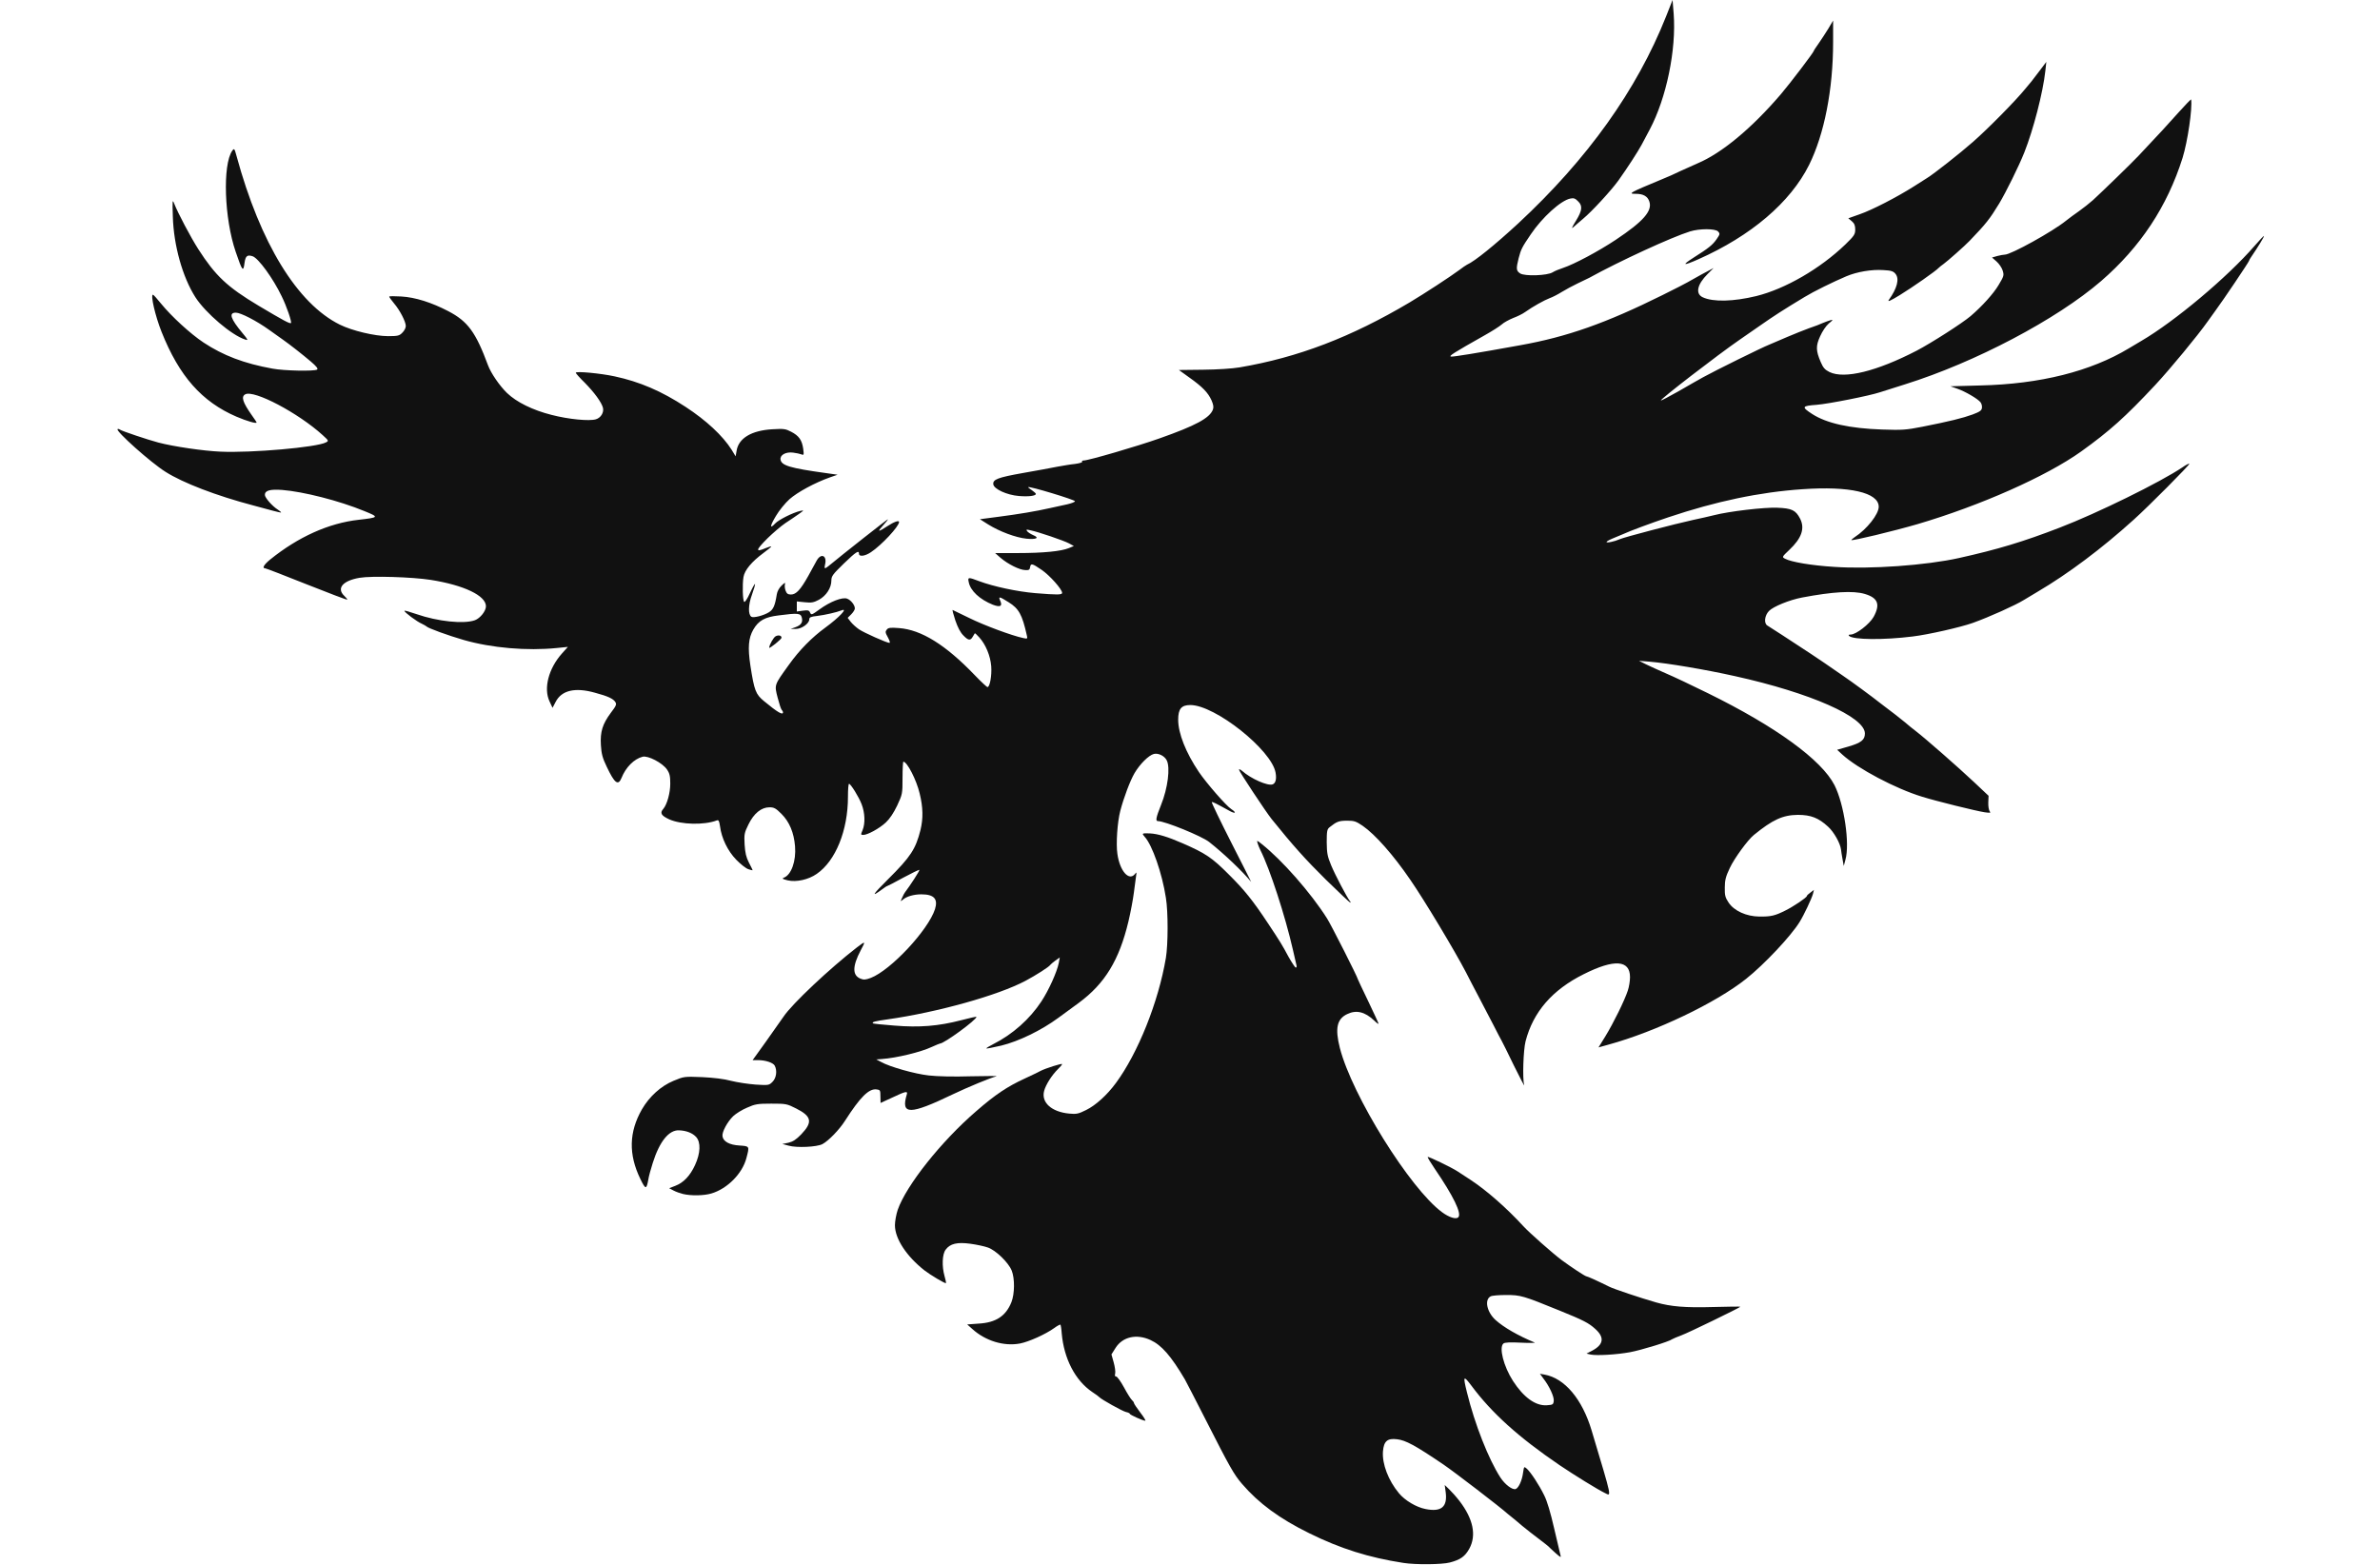 <svg height="96" viewBox="9 17 15553 11326" width="146" xmlns="http://www.w3.org/2000/svg"><g fill="#111"><path d="m9330 11329c-252-39-455-103-682-215-215-106-365-216-486-357-59-69-86-116-267-472-70-137-136-266-147-285-100-169-168-247-248-284-101-47-203-24-254 58l-29 46 16 57c9 32 14 68 11 81-4 15-2 22 7 22 8 0 33 35 57 79 23 43 49 84 57 91s15 17 15 22 21 36 46 69c25 32 41 59 36 59-17 0-112-43-112-50 0-4-12-10-27-13-25-5-180-92-193-107-3-4-26-21-52-38-124-84-205-242-221-425-2-32-7-60-9-62-3-3-23 8-45 24-62 45-185 100-248 112-117 22-250-19-345-105l-37-33 83-6c125-7 197-55 237-155 24-61 25-172 2-229-23-58-116-148-173-167-25-9-82-21-126-27-95-13-147-1-179 43-25 33-28 120-8 191 8 26 12 49 10 51-5 5-114-60-155-92-131-103-214-230-214-327 0-28 9-78 20-111 61-176 315-497 570-716 138-120 224-177 350-235 52-24 104-49 114-55 34-18 156-57 156-49 0 4-14 20-31 37-42 41-87 111-99 156-23 84 53 153 182 165 51 5 66 2 122-26 69-34 151-108 215-195 160-217 308-586 362-906 16-96 17-332 0-435-27-177-99-383-154-442-22-25-19-26 38-24 58 3 128 24 238 72 167 73 212 104 332 224 114 113 176 190 285 355 89 134 102 155 149 243 24 42 47 77 52 77 6 0 8-8 5-17-2-10-14-61-26-113-56-245-166-583-235-720-7-14-16-36-20-49-7-24-7-24 31 6 147 117 354 352 471 537 29 45 223 428 223 440 0 2 34 74 75 159 41 86 75 159 75 163 0 5-15-6-32-23-67-63-129-78-195-46-74 35-89 103-53 245 88 343 508 1019 740 1189 50 37 100 53 117 37 27-27-35-154-171-353-30-44-53-82-50-84 5-5 169 74 214 103 19 12 62 40 95 62 116 76 262 204 384 337 42 46 213 197 276 244 65 48 170 118 180 118 9 1 72 29 165 75 34 17 225 81 340 114 107 30 209 39 414 33 109-3 196-4 195-2-12 11-376 188-425 206-32 12-63 25-69 29-21 17-224 79-305 94-98 18-241 26-285 17l-30-7 41-21c83-44 91-96 23-157-47-43-85-63-258-133-265-108-283-113-387-113-53 0-103 4-113 10-46 24-27 114 36 171 60 54 163 113 283 163 8 3-36 4-99 1-78-4-118-2-127 6-34 28 1 165 69 271 77 119 163 181 244 176 44-3 48-5 51-31 4-30-32-108-76-164l-24-33 33 6c146 26 273 177 341 404 151 504 145 477 96 453-52-25-222-130-327-201-297-202-491-377-639-576-58-77-62-72-32 49 56 229 156 483 242 616 34 52 88 92 111 83 21-8 46-62 53-118 7-46 7-46 27-29 29 26 90 119 126 193 21 41 46 126 71 235 22 93 42 181 46 195 7 23 4 22-37-14-24-22-46-42-49-46-3-3-34-28-70-55s-90-69-120-94c-30-26-63-53-73-61-11-8-24-20-31-25-55-50-388-305-466-358-205-139-274-176-336-183-70-9-96 14-102 88-7 90 39 211 116 303 43 52 125 101 192 114 114 23 160-15 146-122l-7-52 31 30c18 17 52 55 76 86 99 129 124 248 71 345-31 56-64 80-141 100-56 15-247 17-336 3z"/><path d="m4117 8659c-21-5-52-16-69-25l-32-17 44-17c60-23 107-72 143-150 40-86 43-166 8-204-27-29-71-46-124-48-73-3-141 81-190 237-14 44-29 98-32 120-13 73-20 73-58-6-86-177-82-339 12-503 54-93 137-168 228-206 77-32 78-32 208-27 82 4 159 13 210 27 44 11 123 23 177 27 94 6 97 5 122-20 28-28 35-81 16-117-12-22-67-40-122-40h-38l95-132c52-73 110-156 129-183 63-94 336-350 531-501 63-48 64-47 27 22-60 114-61 180-2 204 24 10 37 9 75-5 145-56 416-346 465-498 23-74-7-107-99-107-54 0-107 15-134 39-18 15-18 14-5-14 7-17 16-34 21-40 37-48 108-158 104-162-3-2-55 23-116 56-62 34-114 61-117 61s-20 11-37 24c-84 62-69 38 45-75 161-160 198-216 233-355 20-83 19-162-6-264-23-98-91-230-118-230-3 0-6 53-6 118 0 115-1 118-39 200-26 54-54 96-82 122-46 43-132 90-163 90-19 0-19-2-5-35 20-49 17-125-7-187-21-55-79-147-91-148-5 0-8 42-8 94 0 243-89 464-226 558-60 42-147 61-209 47-40-10-45-13-28-20 53-20 89-121 80-227-8-99-41-177-98-234-41-41-54-48-87-48-59 0-113 44-152 124-30 61-32 71-28 145 4 61 11 92 31 131 15 29 27 53 27 55s-14-1-31-7c-18-6-57-37-88-69-61-63-106-155-117-242-6-39-10-47-23-42-92 35-258 31-345-8-58-27-69-46-42-76 27-32 50-115 50-182 0-54-4-74-24-103-32-47-137-102-176-92-62 16-122 76-153 154-24 58-50 39-107-82-31-64-38-93-42-156-6-97 12-153 72-234 38-50 43-61 33-77-15-25-54-43-147-68-145-41-243-18-286 67l-22 42-22-47c-44-94-7-237 90-346l43-48-79 8c-217 22-473 0-675-58-108-31-260-86-269-98-3-3-18-12-35-20-35-15-125-82-125-93 0-4 39 7 88 24 152 53 342 73 422 44 38-14 80-66 80-101 0-77-159-153-400-191-135-21-428-30-515-15-122 21-168 76-110 131 14 13 23 25 21 27-2 3-135-48-294-111-160-64-295-116-301-116-23 0-7-27 37-63 203-164 424-264 642-288 147-17 148-19 40-63-182-75-442-141-596-153-87-6-124 4-124 36 0 20 53 81 93 106 15 10 26 19 24 21-1 2-27-4-57-12s-95-26-145-39c-266-70-508-163-634-243-107-67-362-295-347-309 3-3 11-1 18 4 14 10 201 73 277 93 110 29 328 61 451 66 221 10 695-31 762-67 21-11 21-12-24-53-176-160-496-329-560-295-31 17-19 57 48 152 19 26 34 49 34 52 0 10-70-10-145-42-251-108-415-293-543-615-45-113-81-268-62-268 4 0 30 29 59 65 75 92 212 218 307 281 142 94 294 152 499 189 85 16 302 20 323 7 9-6-4-23-45-58-60-51-153-124-203-159-15-11-59-42-97-69-93-67-208-126-243-126-53 0-39 44 49 149 39 47 42 53 20 46-98-30-288-192-362-307-93-146-157-375-163-583-4-120-3-127 10-94 26 67 119 243 174 329 124 193 209 274 437 410 180 107 226 132 234 125 7-8-32-123-68-195-62-129-167-273-209-288-39-13-52-3-59 47-9 70-16 62-64-79-83-241-96-630-25-732 14-19 16-17 31 38 172 632 440 1069 748 1221 89 44 253 83 349 83 70 0 82-3 103-25 14-13 25-35 25-48 0-32-43-115-85-164-19-23-35-45-35-49s39-4 88-1c101 6 218 43 339 106 142 74 199 152 288 392 21 57 85 150 137 200 69 67 188 125 323 159 123 32 272 46 320 32 36-10 60-49 52-83-10-40-63-112-132-182-36-35-65-68-65-72 0-13 179 4 281 26 182 39 340 107 514 221 150 98 268 208 333 310l29 48 7-40c14-91 107-147 258-156 84-5 97-3 137 18 56 29 78 60 87 122 6 45 5 49-12 42-10-4-37-10-61-13-52-7-96 17-91 50 6 43 67 62 328 98l85 12-55 19c-110 39-235 107-293 158-31 28-76 83-98 121-44 73-47 99-6 55 25-27 129-79 182-91 29-6 29-6-10 22-22 15-66 46-99 67-32 22-89 71-127 108-88 88-91 105-14 72 20-8 39-14 40-12 2 2-23 23-56 47-85 63-136 123-145 174-9 55-6 169 5 180 5 5 23-22 41-62 18-39 35-69 37-67 3 2-7 37-22 78-27 74-28 143-4 159 16 10 89-9 126-32 33-20 45-48 58-130 3-21 17-47 35-64 23-22 28-24 24-9-3 11-1 32 5 47 8 21 17 27 39 27 37 0 69-35 124-133 24-43 52-94 62-113 32-57 77-35 60 30-7 30-2 32 23 12 116-96 433-345 433-341 0 3-16 23-36 45-45 49-37 50 32 5 47-31 84-44 84-30 0 32-127 168-204 219-43 29-86 34-86 11 0-28-21-15-110 71-80 78-90 91-90 123 0 53-37 110-90 139-38 20-54 23-102 18l-58-6v73l44-6c37-5 45-3 52 14 9 19 12 17 69-24 77-56 165-90 199-77 27 10 56 46 56 71 0 9-12 28-26 42l-26 26 23 30c13 16 40 40 59 53 37 25 201 98 220 98 7 0 2-16-11-40-19-34-20-41-8-56 11-14 26-16 89-11 161 12 337 121 548 341 45 47 87 86 92 86 17 0 32-84 27-151-6-75-40-157-86-208-17-19-32-33-33-30-2 2-8 13-14 23-17 31-32 30-67-6-23-22-42-59-60-111-14-43-23-77-19-75s59 28 122 59c105 52 307 127 388 144 32 7 33 6 26-22-33-147-57-191-131-237-68-43-76-44-61-11 18 40 0 49-53 29-95-38-163-101-175-164-8-36-4-37 77-6 102 38 274 75 404 86 160 13 195 13 195-2 0-26-91-128-149-167-69-47-78-49-83-18-2 18-9 22-36 20-41-1-124-43-177-88l-40-35h165c183 0 314-13 369-36l36-15-35-19c-37-20-221-83-280-95-30-7-33-6-22 8 7 8 26 20 42 27 49 20 24 33-48 26-78-8-195-52-277-103l-60-38 130-17c154-20 273-40 375-63 41-9 99-22 128-28 29-7 54-16 55-22 2-10-331-111-339-102-2 1 10 11 27 22 16 11 29 23 29 27 0 14-53 21-123 15-87-7-180-50-185-84-5-36 32-50 218-83 96-17 207-37 245-45 39-7 96-17 128-20 31-4 55-11 52-16-4-5 2-9 11-9 35 0 385-102 549-160 261-92 363-147 386-208 7-17 4-36-10-68-25-55-65-97-161-165l-75-54 175-2c104-1 212-8 265-17 423-72 805-218 1230-470 109-65 297-188 360-235 22-17 47-34 55-38 57-25 204-145 370-298 503-467 859-966 1071-1499l47-119 8 99c20 261-53 612-173 838-18 34-44 84-59 111-27 50-102 166-169 260-53 73-192 224-254 275-29 25-60 51-67 58-21 20-17 8 16-45 44-72 48-106 15-138-21-22-32-26-56-21-69 13-205 137-287 259-64 94-71 108-88 173-19 76-18 91 11 110 33 22 197 16 235-8 14-9 48-23 76-32 79-26 256-120 382-204 198-132 265-208 242-276-12-38-44-56-97-56-61 0-51-6 192-107 33-13 92-39 130-58 39-18 95-43 125-56 175-74 391-254 601-499 66-77 239-305 239-314 0-3 16-28 35-54 19-27 50-75 70-107l35-59v155c0 345-64 668-174 890-136 272-421 514-802 683-111 49-123 45-34-12 109-69 137-91 167-134 25-36 25-40 10-56-22-21-133-21-202 0-133 41-515 217-730 336-11 6-49 24-85 41s-87 45-115 62c-27 17-66 37-86 44-38 14-124 62-177 100-19 14-58 33-88 44-29 12-67 32-83 47-16 14-71 49-123 78-225 127-263 151-243 154 19 2 174-23 500-82 341-61 621-160 1030-363 94-47 175-88 180-92 6-4 51-29 100-56l90-48-44 44c-76 76-89 143-34 168 75 35 222 31 387-9 210-52 462-198 644-373 65-63 72-74 72-109 0-28-6-44-25-60l-25-21 82-29c90-31 270-124 393-202 44-28 87-55 96-61 46-28 236-177 329-259 111-97 310-299 380-385 19-23 40-48 45-54 6-7 32-41 59-77l49-65-7 65c-17 157-87 426-152 590-41 103-133 288-182 370-69 113-94 145-214 270-33 35-161 148-189 168-13 9-28 21-34 27-19 22-191 142-284 199-67 41-89 50-78 34 60-83 78-152 49-188-16-20-31-25-87-28-85-6-192 12-270 45-96 41-235 109-302 150-156 94-225 139-318 204-55 38-122 85-150 104-157 108-580 434-572 441 2 2 59-28 128-67 68-40 149-85 179-102 85-47 427-216 479-236 25-11 84-36 131-56s117-48 155-62c39-13 84-30 100-38 17-7 41-16 55-20 22-6 21-3-11 23-21 18-47 57-63 93-32 70-31 104 4 186 18 42 30 56 64 73 109 52 341-5 631-155 107-56 330-199 390-250 84-72 165-162 202-224 39-65 41-71 30-106-6-20-26-49-44-65l-33-29 38-11c20-5 45-10 55-10 44 0 346-167 442-245 22-18 65-49 95-70s75-57 100-79c71-65 278-266 329-320 164-174 208-222 290-314 50-56 92-99 92-95 10 64-25 304-62 423-111 352-305 645-589 891-322 278-912 589-1420 748-74 23-155 49-180 57-78 26-372 84-458 91-109 8-113 15-33 67 104 67 270 104 506 112 145 5 172 3 290-20 198-39 294-63 365-89 53-20 65-29 67-48 2-13-3-31-10-40-19-25-110-78-167-98l-51-18 218-6c432-10 797-102 1074-269 13-8 53-32 89-53 243-142 623-461 820-688 36-42 67-74 68-72 4 3-44 81-89 147-11 15-19 30-19 33 0 7-191 291-244 362-17 23-42 58-56 78-72 102-270 342-379 459-217 232-330 333-536 481-252 180-730 392-1185 526-172 50-471 122-478 115-1-2 10-11 24-21 89-58 174-166 174-220 0-103-211-151-552-127-310 21-624 87-973 204-122 41-276 98-330 123-16 7-49 21-72 30-24 10-43 21-43 25 0 9 60-4 95-20 33-15 404-112 533-140 52-11 119-26 150-34 109-28 363-58 458-54 106 4 133 18 165 79 36 71 11 142-78 226-54 51-54 52-31 64 44 24 193 49 355 59 261 18 666-11 904-64 279-62 465-118 729-220 271-104 729-329 889-437 24-17 46-28 49-25 5 6-297 310-403 405-230 208-474 391-695 521-47 28-92 55-100 60-61 38-250 123-370 166-88 31-319 84-435 98-208 26-431 24-459-4-7-7-3-10 11-10 39 0 137-76 166-128 50-91 31-138-64-166-83-25-233-16-454 26-90 17-208 65-239 97-32 33-38 88-13 105 9 6 58 38 109 70 117 75 308 202 371 247 27 19 59 41 71 49 55 37 208 149 272 200 39 30 86 66 105 80 18 14 49 39 69 55 19 17 55 46 80 65 70 54 304 259 420 368l105 99-2 49c-1 27 4 55 10 63 10 12 5 13-38 7-63-10-344-79-450-112-194-59-467-204-578-305l-38-35 80-23c94-27 121-49 121-95 0-120-394-294-940-415-220-49-489-94-620-105l-75-6 50 25c28 14 93 43 145 66 52 22 190 87 305 144 492 242 821 482 915 665 70 139 112 424 79 540l-12 45-9-50c-5-27-10-59-11-70-6-46-52-127-93-164-69-64-125-86-219-86-109 1-183 35-318 145-45 36-143 171-175 240-29 61-36 88-36 141-1 56 3 72 27 108 40 61 129 101 223 102 84 1 113-6 187-43 61-30 157-95 157-106 0-4 12-15 26-25l25-19-7 29c-9 33-65 153-97 204-63 102-256 307-387 411-217 173-653 382-996 476l-72 20 50-81c57-93 139-259 162-330 9-26 16-70 16-98 0-124-114-132-335-21-227 113-366 273-421 486-16 63-23 270-10 317 4 13-29-50-74-141-44-91-84-172-89-180s-32-60-60-115-76-147-107-205c-30-58-72-136-91-175-80-154-302-524-403-670-123-180-254-328-345-391-49-33-61-37-115-37-58 1-72 6-125 48-17 14-20 27-20 108 1 80 5 102 32 167 30 72 114 231 135 258 6 6 7 12 3 12-3 0-83-75-177-167-144-142-240-249-392-438-43-54-236-346-236-357 0-6 10-2 23 9 63 56 186 111 221 97 21-8 29-38 21-84-28-164-438-490-617-490-65 0-88 28-88 106 0 99 55 238 150 379 56 82 197 244 234 268 43 28 29 37-16 11-98-54-120-65-125-61-2 3 61 135 142 294 81 158 145 286 143 283-60-74-195-203-304-289-53-42-320-151-371-151-18 0-14-25 23-117 49-121 68-271 41-323-16-32-61-54-93-46-38 10-101 73-140 139-32 55-78 177-103 273-21 80-32 238-21 311 17 124 84 200 127 146 12-16 13-14 8 17-3 19-10 73-16 120s-23 139-39 206c-67 281-171 451-360 590-30 22-96 70-146 107-125 92-288 171-415 202-57 13-105 23-107 20-2-2 20-16 50-31 139-70 264-181 348-309 55-84 113-214 126-279l7-39-31 22c-17 12-34 27-38 32-8 14-104 75-179 115-200 106-638 228-998 279-93 13-116 19-106 29 2 2 72 10 155 16 182 15 318 4 484-39 61-16 110-27 110-24 0 22-234 193-264 193-3 0-29 11-58 24-80 38-259 81-363 88l-40 3 34 18c64 36 246 87 346 98 61 7 181 10 305 6 113-2 196-3 185 0-44 11-206 78-315 130-314 151-379 151-334 1 8-26-8-23-103 22-47 22-86 40-87 40 0 0-1-21-1-47 0-45-2-48-28-51-56-7-118 55-229 228-40 63-119 145-163 168-40 21-186 28-245 11l-45-12 44-9c33-8 55-22 93-61 84-88 76-130-37-187-67-34-74-35-180-35-98 0-117 3-175 29-36 15-81 43-101 62-42 41-82 115-77 145 5 38 51 63 123 67 74 5 73 4 50 91-29 112-138 222-253 256-52 16-146 18-205 4zm723-3487c0-4-4-12-10-18-5-5-18-45-29-88-24-94-26-88 82-238 74-104 165-197 264-269 101-74 167-145 116-124-35 14-119 33-175 40-47 5-58 10-58 25 0 30-56 70-98 69h-37l34-12c42-15 56-36 47-70-8-32-28-34-166-16-101 12-147 37-185 103-35 61-41 129-21 261 28 180 38 207 99 257 98 81 137 104 137 80z"/><path d="m4740 4705c0-19 31-75 47-83 21-11 43-5 42 11 0 11-89 82-89 72z"/></g></svg>